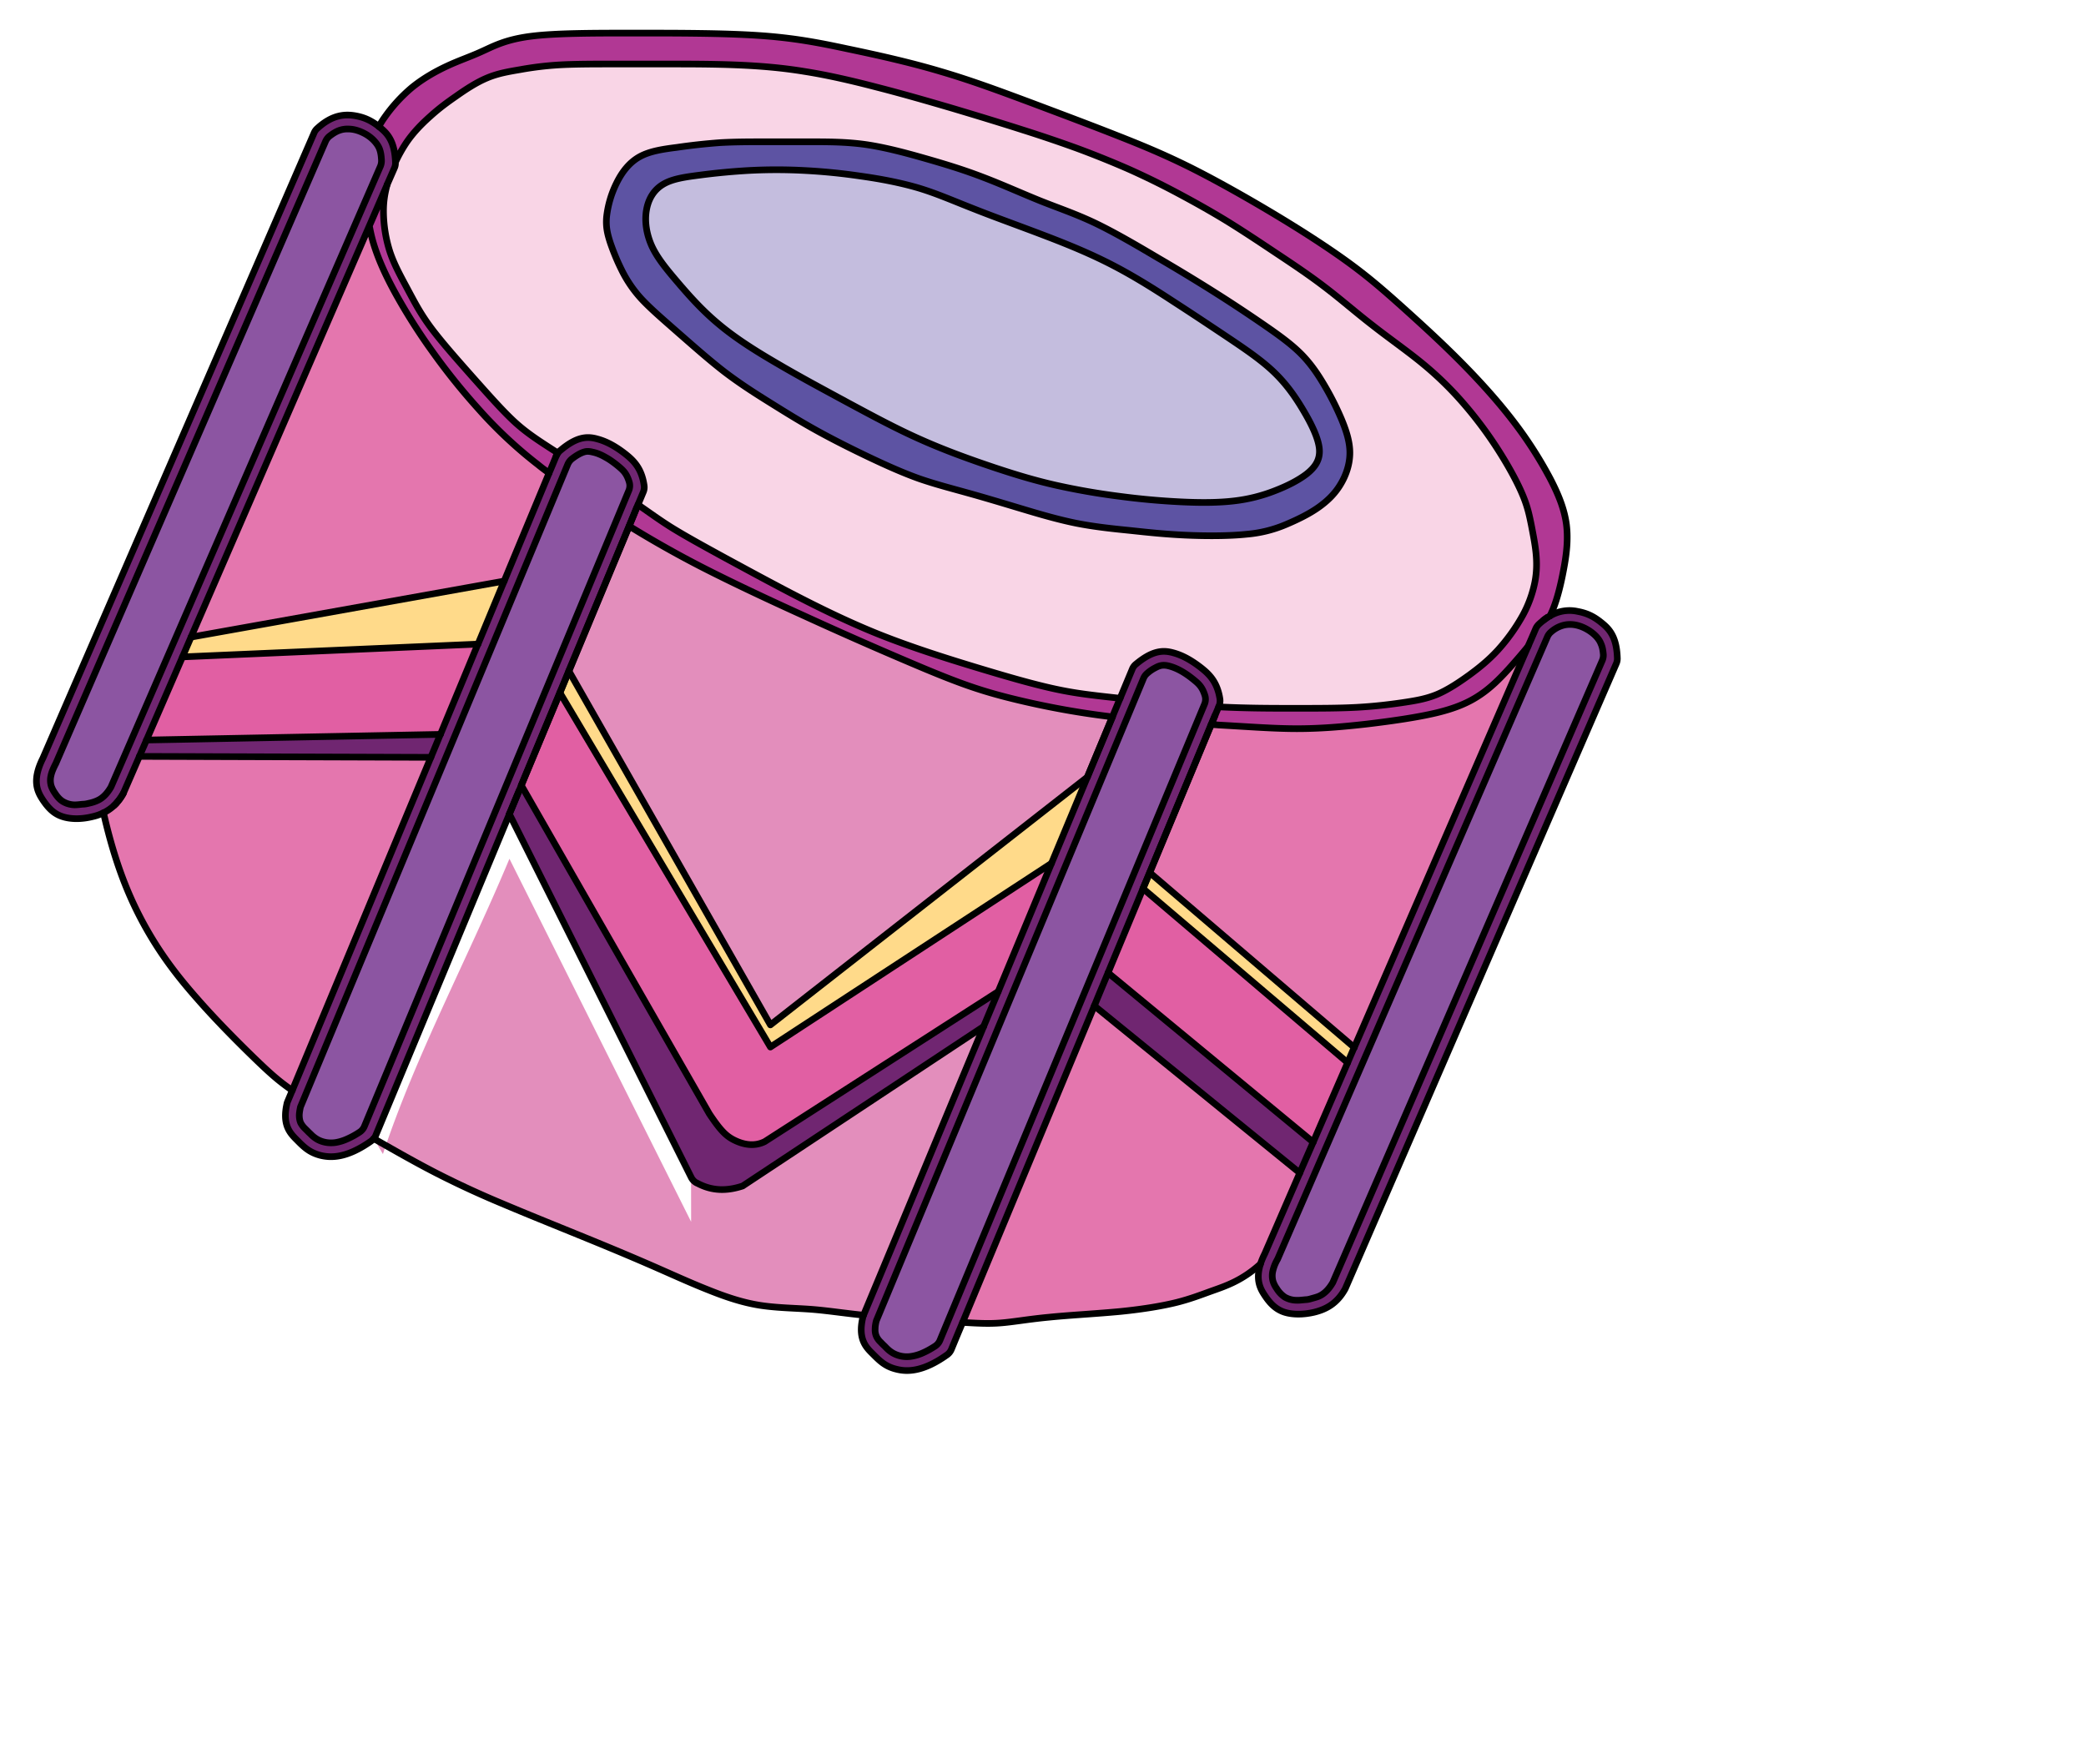 <svg width="123" height="104" viewBox="-1 -1 123 104" xmlns="http://www.w3.org/2000/svg"><path fill="#E476AE" d="M89.1 37.117c-3.416 7.877-6.83 15.762-10.245 23.639h-.007L66.794 50.448c1.208-2.905 2.416-5.817 3.624-8.729h.008c.146.007.278.014.419.028 1.857.104 3.275.217 4.637.217 1.368 0 2.674-.112 4.099-.273 1.417-.167 2.947-.384 4.092-.656 1.145-.273 1.906-.6 2.563-1.04.656-.434 1.201-.978 1.746-1.579.384-.426.768-.872 1.117-1.299z"/><path fill="#FFDA8A" d="M66.794 50.45l12.054 10.307c-.126.3-.259.6-.385.9L66.396 51.392l.398-.943z"/><path fill="#E15FA3" d="M78.463 61.657c-.677 1.564-1.354 3.121-2.032 4.686l-12.095-9.987c.684-1.655 1.377-3.31 2.06-4.965l12.067 10.266z"/><path fill="#C4BDDE" d="M76.794 25.476c.056.656-.273 1.096-.761 1.48-.496.377-1.152.706-1.857.978a9.525 9.525 0 0 1-2.403.6c-.928.112-2.018.112-3.163.056a43.169 43.169 0 0 1-3.604-.328 40.684 40.684 0 0 1-3.764-.656c-1.2-.273-2.297-.6-3.603-1.034-1.313-.44-2.841-.984-4.316-1.64-1.473-.65-2.89-1.418-4.308-2.18-1.418-.768-2.843-1.529-4.149-2.297-1.312-.761-2.514-1.523-3.491-2.347-.985-.817-1.753-1.69-2.403-2.45-.656-.769-1.2-1.425-1.529-2.13-.328-.713-.44-1.474-.328-2.13.112-.657.433-1.202.985-1.53.544-.328 1.305-.433 2.178-.545a39.556 39.556 0 0 1 2.898-.272 30.933 30.933 0 0 1 3.22 0c1.09.056 2.179.16 3.324.328 1.152.16 2.353.384 3.443.706 1.09.328 2.074.768 3.331 1.257 1.25.495 2.78 1.04 4.197 1.585 1.425.544 2.731 1.09 3.988 1.746 1.257.656 2.459 1.417 3.548 2.13 1.09.705 2.074 1.361 3.058 2.018.978.656 1.963 1.313 2.724 2.018.768.712 1.313 1.473 1.801 2.29.496.825.929 1.698.984 2.347z"/><path fill="#702671" d="M76.431 66.343c-.265.607-.53 1.208-.789 1.815l-12.116-9.853c.265-.65.538-1.299.81-1.948l12.095 9.986z"/><path fill="#8C55A2" d="M74.33 73.25c5.3-12.229 10.6-24.457 15.907-36.692a.787.787 0 0 1 .223-.3 1.8 1.8 0 0 1 .608-.356 1.56 1.56 0 0 1 .51-.084c.3 0 .593.084.865.217.266.132.51.307.706.523.104.12.195.252.25.399.091.195.12.405.14.621a.802.802 0 0 1-.07.384c-5.293 12.221-10.586 24.442-15.88 36.656-.19.329-.44.628-.775.79-.147.07-.314.11-.468.153-.09.028-.174.05-.265.063-.056.007-.119.007-.175.015-.16.014-.306.035-.46.027a1.387 1.387 0 0 1-.692-.188 1.642 1.642 0 0 1-.475-.503 1.534 1.534 0 0 1-.216-.426 1.227 1.227 0 0 1-.015-.594 2.36 2.36 0 0 1 .258-.663c0-.007.007-.015.007-.021.01-.008.01-.014.016-.022z"/><path fill="#702671" d="M78.855 60.756c3.415-7.877 6.83-15.762 10.244-23.639.154-.349.307-.698.454-1.047a.847.847 0 0 1 .196-.273c.09-.084.174-.153.258-.223l.23-.168c.056-.035.111-.063.16-.09a2.232 2.232 0 0 1 1.627-.266c.608.112 1.006.335 1.439.691.413.336.859.79.9 2.04a.732.732 0 0 1-.062.349c-5.328 12.283-10.65 24.567-15.978 36.851-.489.894-1.145 1.215-1.802 1.382-.655.16-1.312.16-1.801 0-.49-.167-.817-.488-1.146-.984-.272-.405-.544-.929-.251-1.858a4.46 4.46 0 0 1 .251-.6c.692-1.585 1.376-3.178 2.067-4.763.259-.607.524-1.207.79-1.815.677-1.565 1.354-3.122 2.032-4.686.125-.3.258-.6.384-.901h.008zm11.382-24.198C84.93 48.793 79.63 61.021 74.33 73.25c-.007.008-.007.015-.014.021 0 .007-.007.015-.007.021-.112.21-.217.433-.259.663a1.21 1.21 0 0 0 .015.594c.042.147.126.293.216.426.126.195.28.377.475.503.203.126.448.181.692.188.154.008.3-.014.46-.027.056-.008.12-.008.175-.015.09-.014.175-.034.265-.062.154-.043.322-.084.468-.154.336-.16.587-.46.776-.79a159681.08 159681.08 0 0 0 15.88-36.656.81.81 0 0 0 .07-.384c-.021-.216-.05-.426-.14-.621a1.336 1.336 0 0 0-.25-.398 2.377 2.377 0 0 0-.707-.524 1.985 1.985 0 0 0-.865-.216c-.175 0-.35.027-.51.083-.223.07-.426.203-.607.356a.791.791 0 0 0-.225.301z"/><path fill="#8C55A2" d="M53.435 78.76a2.607 2.607 0 0 1-.684.21 1.686 1.686 0 0 1-1.076-.175 1.703 1.703 0 0 1-.341-.252c-.064-.056-.12-.119-.175-.174a3.363 3.363 0 0 1-.223-.223 1.134 1.134 0 0 1-.252-.33.934.934 0 0 1-.084-.46c0-.16.028-.32.071-.481 5.245-12.62 10.495-25.238 15.748-37.864a.806.806 0 0 1 .244-.328 2.23 2.23 0 0 1 .482-.321c.126-.07.258-.12.398-.133.11-.014.223.007.334.028.273.063.531.174.769.307.273.154.523.335.768.538.12.098.245.202.343.328.132.16.222.356.285.559a.753.753 0 0 1-.027.551L54.428 78.02a.752.752 0 0 1-.307.363 5.266 5.266 0 0 1-.686.377z"/><path fill="#E38EBC" d="M64.462 41.252c.042.007.076.014.125.02-.488 1.18-.984 2.368-1.473 3.548L44.426 59.429l-11.878-20.86c1.18-2.849 2.367-5.698 3.554-8.547a63.642 63.642 0 0 0 4.12 2.332c1.697.873 3.772 1.858 6.174 2.947a243.426 243.426 0 0 0 7.095 3.115c1.962.817 3.163 1.257 4.853 1.69 1.697.44 3.876.873 6.118 1.146z"/><path fill="#E476AE" d="M57.946 77.007c-.656.048-1.25.02-2.185-.036 2.583-6.221 5.174-12.443 7.765-18.666l12.116 9.853c-.691 1.586-1.376 3.178-2.067 4.763-.112.217-.19.42-.251.6-1.062.971-2.04 1.299-2.808 1.572-.76.272-1.306.489-2.13.698-.817.203-1.906.391-3.275.53-1.362.133-2.996.217-4.253.343-1.257.12-2.13.287-2.912.343z"/><path fill="#E38EBC" d="M56.997 59.527c-2.36 5.671-4.714 11.348-7.082 17.019-1.194-.126-2.039-.258-2.94-.335-1.02-.084-2.109-.084-3.15-.245-1.033-.16-2.017-.488-3.107-.928-1.096-.433-2.29-.985-3.547-1.53-1.257-.544-2.57-1.09-4.044-1.69-1.473-.6-3.107-1.257-4.525-1.857a55.228 55.228 0 0 1-3.84-1.774c-1.174-.6-2.361-1.277-3.723-2.053A10844309869084740 10844309869084740 0 0 1 29.035 47l10.713 21.404a.772.772 0 0 0 .335.35v-.008c.908.503 1.809.481 2.71.182l14.204-9.4z"/><path fill="#702671" d="M50.6 77.356a.942.942 0 0 0 .084.46c.055.127.153.23.251.33.07.075.147.153.223.222.056.056.112.119.175.175.104.098.217.182.342.25.32.182.713.231 1.075.175a2.59 2.59 0 0 0 .684-.209 4.96 4.96 0 0 0 .684-.377.745.745 0 0 0 .307-.364L70.012 40.54a.753.753 0 0 0 .027-.552 1.643 1.643 0 0 0-.285-.558 2.199 2.199 0 0 0-.342-.329 5.244 5.244 0 0 0-.77-.537 2.947 2.947 0 0 0-.767-.308c-.112-.02-.224-.041-.335-.028-.14.014-.273.063-.398.133a2.23 2.23 0 0 0-.482.321.812.812 0 0 0-.244.329c-5.252 12.626-10.503 25.245-15.748 37.863-.04.162-.068.322-.068.483zm4.218 1.543c-1.41.999-2.34.992-2.968.83-.656-.16-.977-.488-1.39-.9-.412-.405-.9-.901-.572-2.207a.335.335 0 0 0 .028-.076c2.367-5.67 4.72-11.348 7.081-17.019.287-.684.573-1.375.86-2.06l3.142-7.563 2.115-5.084 1.48-3.547c.147-.37.301-.733.454-1.103l.713-1.711a.723.723 0 0 1 .23-.308c.992-.824 1.614-.817 2.179-.663.6.16 1.146.489 1.67.9.475.378.935.832 1.09 1.81a.788.788 0 0 1-.057.44.1.1 0 0 0-.014.041c-.07.168-.146.343-.217.51-.077.175-.147.35-.223.53l-4.023 9.673c-.683 1.655-1.376 3.31-2.06 4.965-.272.65-.544 1.299-.81 1.948-2.59 6.223-5.182 12.445-7.765 18.666-.223.524-.44 1.048-.656 1.572a.759.759 0 0 1-.287.356z"/><path fill="#FFDA8A" d="M44.426 60.735L32.017 39.848c.175-.426.35-.852.53-1.278l11.88 20.859 18.687-14.61c-.705 1.698-1.41 3.388-2.115 5.085l-16.573 10.83z"/><path fill="#E15FA3" d="M42.297 66.224c-.49-.245-.817-.573-1.474-1.557L29.74 45.309v-.007c.762-1.823 1.516-3.639 2.277-5.454l12.41 20.887 16.571-10.831-3.142 7.563-13.758 8.84c-.65.329-1.306.161-1.801-.083z"/><path fill="#B13894" d="M41.808 31.922c1.2.649 2.402 1.305 3.876 2.074 1.473.76 3.219 1.634 5.132 2.402 1.906.761 3.98 1.417 5.782 1.962 1.802.545 3.332.985 4.588 1.257 1.256.273 2.235.377 3.765.545.035 0 .062.007.097.007-.153.37-.307.733-.454 1.103h-.007l-.125-.02a48.634 48.634 0 0 1-6.118-1.145c-1.69-.433-2.891-.873-4.853-1.69a243.426 243.426 0 0 1-7.095-3.115c-2.402-1.09-4.477-2.074-6.173-2.947a63.642 63.642 0 0 1-4.12-2.332c.146-.363.3-.734.446-1.104.028-.056.05-.104.07-.16.74.51 1.23.873 1.914 1.306.872.544 2.074 1.2 3.275 1.857z"/><path fill="#5D53A3" d="M49.72 9.38a35.196 35.196 0 0 0-3.324-.329 30.933 30.933 0 0 0-3.22 0 39.52 39.52 0 0 0-2.898.272c-.873.112-1.634.217-2.178.545-.552.328-.873.873-.985 1.53-.112.656 0 1.417.328 2.13.328.705.873 1.361 1.53 2.13.649.76 1.417 1.633 2.402 2.45.977.824 2.179 1.586 3.491 2.347 1.306.768 2.73 1.53 4.149 2.297 1.417.762 2.835 1.53 4.308 2.18 1.474.656 3.003 1.2 4.316 1.64 1.306.433 2.402.761 3.603 1.034 1.202.272 2.507.496 3.764.656 1.258.168 2.46.273 3.604.328 1.146.056 2.235.056 3.163-.055a9.517 9.517 0 0 0 2.403-.601c.705-.272 1.36-.6 1.857-.978.488-.384.817-.824.761-1.48-.055-.65-.488-1.523-.984-2.347-.49-.817-1.034-1.578-1.802-2.29-.761-.705-1.746-1.362-2.723-2.018-.985-.657-1.97-1.313-3.06-2.018-1.089-.713-2.29-1.474-3.547-2.13-1.257-.657-2.563-1.202-3.987-1.746-1.418-.545-2.947-1.09-4.197-1.585-1.257-.49-2.242-.93-3.332-1.257-1.089-.322-2.29-.545-3.442-.706zm-5.622-2.02h2.73c.985 0 2.075 0 3.22.16 1.146.168 2.347.49 3.5.818 1.145.328 2.233.656 3.38 1.096 1.145.433 2.345.978 3.442 1.418 1.09.433 2.074.76 3.22 1.306 1.145.551 2.45 1.312 3.651 2.025a112.23 112.23 0 0 1 3.332 2.018 88.253 88.253 0 0 1 2.891 1.906c.873.601 1.641 1.146 2.242 1.746.6.6 1.033 1.257 1.417 1.914.384.656.713 1.313.985 1.962.272.656.488 1.313.488 1.97 0 .656-.216 1.305-.544 1.85-.329.552-.769.985-1.313 1.369-.544.384-1.202.705-1.857.984a7.529 7.529 0 0 1-2.347.594c-1.033.112-2.45.112-3.651.056a49.75 49.75 0 0 1-3.22-.273c-1.04-.104-2.13-.216-3.219-.433-1.096-.223-2.186-.544-3.275-.872-1.096-.329-2.185-.657-3.17-.93-.978-.272-1.85-.495-2.78-.816-.928-.329-1.912-.768-2.946-1.257a59.094 59.094 0 0 1-3.115-1.586 58.806 58.806 0 0 1-2.73-1.634c-.873-.544-1.746-1.096-2.675-1.801-.929-.713-1.907-1.586-2.78-2.347-.872-.768-1.64-1.424-2.185-2.018a7.182 7.182 0 0 1-1.145-1.697 12.933 12.933 0 0 1-.657-1.578c-.16-.496-.272-.929-.216-1.53.055-.6.272-1.368.6-2.018.328-.656.761-1.2 1.362-1.53.6-.327 1.369-.439 2.186-.544.817-.112 1.69-.223 2.563-.28.87-.048 1.743-.048 2.616-.048z"/><path fill="#8C55A2" d="M33.19 25.748c.126-.063.266-.119.405-.132.105-.007.224.007.329.034.279.056.53.168.775.308.272.146.523.335.76.53.127.105.245.21.35.336.133.167.223.363.286.572a.754.754 0 0 1-.028.552c-5.188 12.48-10.384 24.966-15.573 37.445a.76.76 0 0 1-.307.37 4.72 4.72 0 0 1-.698.384 2.713 2.713 0 0 1-.691.217c-.364.056-.748 0-1.069-.174a1.837 1.837 0 0 1-.35-.259 3.111 3.111 0 0 0-.174-.167c-.07-.076-.146-.147-.223-.224a1.327 1.327 0 0 1-.252-.334c-.062-.14-.083-.3-.083-.461.007-.16.035-.314.07-.475 5.251-12.633 10.51-25.259 15.76-37.892a.853.853 0 0 1 .26-.335c.139-.106.293-.21.453-.295z"/><path fill="#F9D5E6" d="M41.48 7.41c-.873.056-1.746.167-2.563.28-.817.104-1.586.216-2.186.544-.6.328-1.034.873-1.362 1.53-.328.649-.545 1.417-.6 2.017-.056.601.055 1.034.216 1.53.168.489.384 1.033.656 1.578a7.2 7.2 0 0 0 1.146 1.697c.544.594 1.313 1.25 2.185 2.018.873.761 1.851 1.634 2.78 2.347.929.705 1.802 1.257 2.674 1.801.873.545 1.746 1.09 2.731 1.634.985.545 2.074 1.09 3.115 1.586 1.033.489 2.018.928 2.947 1.257.928.32 1.801.544 2.779.817.985.272 2.074.6 3.17.929 1.09.328 2.18.649 3.275.872 1.09.217 2.179.329 3.22.433 1.033.112 2.017.217 3.219.273 1.2.056 2.618.056 3.651-.056a7.524 7.524 0 0 0 2.347-.594c.655-.279 1.312-.6 1.857-.984.544-.384.984-.817 1.313-1.37.328-.544.544-1.193.544-1.85 0-.656-.216-1.313-.488-1.969a16.73 16.73 0 0 0-.985-1.962c-.384-.657-.817-1.313-1.417-1.914-.6-.6-1.37-1.145-2.242-1.746-.873-.6-1.85-1.25-2.891-1.906a111.334 111.334 0 0 0-3.332-2.018c-1.201-.713-2.507-1.474-3.652-2.025-1.145-.545-2.13-.873-3.219-1.306-1.096-.44-2.297-.985-3.443-1.418-1.146-.44-2.234-.768-3.38-1.096-1.152-.329-2.353-.65-3.499-.817-1.145-.161-2.235-.161-3.22-.161h-2.73c-.873 0-1.744 0-2.616.049zm-9.45 18.157a.777.777 0 0 0-.23.307c.027-.056.055-.112.09-.168-.007 0-.007-.007-.014-.007-1.2-.768-1.857-1.2-2.57-1.857-.705-.657-1.473-1.53-2.346-2.507-.873-.985-1.85-2.081-2.507-2.954-.656-.873-.985-1.523-1.369-2.235-.377-.712-.817-1.473-1.09-2.29a7.913 7.913 0 0 1-.383-2.403c0-.58.077-1.047.216-1.564 0-.007.007-.014.007-.021.14-.321.28-.635.42-.957a.713.713 0 0 0 .062-.342v-.007c.175-.377.377-.747.608-1.096.433-.657.984-1.201 1.473-1.634.489-.44.929-.769 1.474-1.146.544-.384 1.2-.824 1.857-1.096.65-.272 1.306-.377 1.963-.489a19.117 19.117 0 0 1 2.241-.272c.922-.056 2.123-.056 3.22-.056h3.275c1.194 0 2.619 0 3.98.056 1.369.056 2.675.16 4.037.384 1.368.216 2.786.545 4.26.929 1.473.377 3.002.817 4.476 1.25 1.473.44 2.891.873 4.091 1.257a80.87 80.87 0 0 1 3.22 1.09c1.04.383 2.13.823 3.114 1.256.978.44 1.858.873 2.78 1.362.929.496 1.912 1.04 2.897 1.64a97.96 97.96 0 0 1 2.947 1.914c.978.65 1.963 1.306 2.892 2.019.929.705 1.802 1.473 2.786 2.234.977.768 2.074 1.53 2.996 2.29a19.68 19.68 0 0 1 2.402 2.347 23.53 23.53 0 0 1 1.97 2.626c.599.929 1.144 1.906 1.472 2.675.329.76.433 1.305.545 1.85.104.545.217 1.097.273 1.641.055.545.055 1.09-.056 1.69a6.885 6.885 0 0 1-.706 1.97 11.01 11.01 0 0 1-1.48 2.074c-.545.593-1.09 1.033-1.69 1.473-.6.433-1.258.873-1.906 1.145-.657.273-1.313.378-2.075.49-.768.111-1.641.216-2.674.272-1.04.055-2.242.055-3.66.055-1.305 0-2.793 0-4.462-.083 0-.014.007-.028.014-.042a.788.788 0 0 0 .056-.44c-.154-.978-.615-1.432-1.09-1.809-.523-.412-1.068-.74-1.67-.9-.565-.154-1.186-.161-2.178.663a.723.723 0 0 0-.23.307l-.713 1.71c-.035 0-.063-.006-.097-.006-1.53-.168-2.508-.272-3.765-.545-1.257-.272-2.787-.712-4.588-1.257-1.801-.545-3.876-1.201-5.782-1.962-1.913-.768-3.66-1.641-5.133-2.402-1.473-.769-2.674-1.425-3.875-2.074-1.202-.657-2.403-1.313-3.276-1.858-.684-.433-1.173-.796-1.913-1.306.098-.237.203-.482.3-.72a.731.731 0 0 0 .056-.44c-.147-.984-.607-1.438-1.09-1.822-.516-.405-1.06-.733-1.661-.894-.57-.16-1.192-.167-2.191.685z"/><path fill="#702671" d="M56.997 59.527l-14.205 9.4c-.9.3-1.801.321-2.71-.181v.007a.772.772 0 0 1-.334-.35L29.035 47c.196-.468.384-.928.58-1.389.042-.098.084-.202.125-.3l11.083 19.357c.657.985.985 1.314 1.474 1.558.495.244 1.152.412 1.801.083l13.758-8.84c-.287.684-.573 1.374-.86 2.06z"/><path fill="#E15FA3" d="M27.178 36.978c-.734 1.774-1.474 3.548-2.207 5.322h-.007l-17.326.334c.705-1.634 1.418-3.268 2.123-4.902l17.417-.754z"/><path fill="#B13894" d="M55.18 5.392a133.819 133.819 0 0 0-4.475-1.25c-1.474-.384-2.892-.712-4.26-.928-1.362-.224-2.668-.329-4.037-.385-1.361-.055-2.786-.055-3.98-.055h-3.275c-1.097 0-2.298 0-3.22.055-.929.056-1.585.161-2.241.273-.657.112-1.313.216-1.963.489-.656.272-1.313.712-1.857 1.096-.545.377-.985.705-1.474 1.145-.489.433-1.04.978-1.473 1.634-.23.35-.433.72-.608 1.097-.042-1.25-.489-1.704-.9-2.04-.029-.02-.05-.041-.078-.062a5.74 5.74 0 0 1 .329-.524 9.2 9.2 0 0 1 1.585-1.746c.656-.544 1.418-.977 2.13-1.306.705-.328 1.362-.544 2.032-.852.67-.3 1.362-.691 2.828-.887 1.46-.195 3.708-.195 6.188-.195 2.479 0 5.202 0 7.283.14 2.081.14 3.527.419 5.23.782 1.705.356 3.675.789 5.525 1.34 1.857.545 3.603 1.202 5.349 1.851 1.746.657 3.499 1.313 5.02 1.914 1.53.6 2.842 1.145 4.372 1.906 1.53.768 3.275 1.753 4.91 2.73 1.64.985 3.163 1.97 4.364 2.843 1.202.873 2.074 1.634 3.115 2.563 1.033.928 2.234 2.018 3.38 3.163 1.152 1.152 2.242 2.347 3.17 3.548a23.874 23.874 0 0 1 2.235 3.443c.544 1.033.873 1.906.984 2.779.105.873 0 1.746-.167 2.619-.16.88-.377 1.752-.65 2.402-.048.119-.104.23-.154.342-.049.028-.104.056-.16.09a2.313 2.313 0 0 0-.23.169c-.084.07-.168.14-.258.223a.847.847 0 0 0-.196.272c-.147.35-.3.699-.454 1.048-.349.426-.733.873-1.117 1.299-.545.6-1.09 1.145-1.746 1.578-.656.44-1.418.768-2.563 1.04-1.145.273-2.675.49-4.092.657-1.425.16-2.73.272-4.1.272-1.36 0-2.778-.111-4.636-.216-.14-.015-.273-.021-.42-.028.07-.175.147-.356.217-.53.07-.168.147-.343.217-.51 1.67.083 3.157.083 4.463.083 1.417 0 2.618 0 3.659-.056a29.132 29.132 0 0 0 2.675-.272c.76-.112 1.416-.217 2.074-.489.65-.272 1.306-.712 1.905-1.145.601-.44 1.146-.88 1.69-1.474a11.01 11.01 0 0 0 1.48-2.074 6.885 6.885 0 0 0 .707-1.969c.11-.6.11-1.145.056-1.69-.056-.545-.168-1.096-.273-1.641-.112-.545-.217-1.09-.545-1.85-.328-.769-.873-1.747-1.473-2.675a23.616 23.616 0 0 0-1.97-2.626 19.731 19.731 0 0 0-2.4-2.346c-.923-.762-2.02-1.523-2.997-2.291-.984-.761-1.857-1.53-2.786-2.235-.929-.712-1.913-1.368-2.892-2.018A93.93 93.93 0 0 0 71.285 12a58.085 58.085 0 0 0-2.897-1.641 46.64 46.64 0 0 0-2.78-1.362 56.776 56.776 0 0 0-3.114-1.257 81.253 81.253 0 0 0-3.22-1.09 227.59 227.59 0 0 0-4.093-1.257zM31.8 25.875c-.14.342-.279.684-.425 1.02a11.91 11.91 0 0 1-.643-.49 25.954 25.954 0 0 1-3.547-3.324 37.74 37.74 0 0 1-2.675-3.33 34.124 34.124 0 0 1-2.186-3.444c-.6-1.089-1.04-2.074-1.313-2.995a8.925 8.925 0 0 1-.23-1c.349-.802.698-1.612 1.047-2.422a5.66 5.66 0 0 0-.216 1.564c0 .705.112 1.578.384 2.402.272.817.712 1.578 1.09 2.29.383.713.712 1.363 1.368 2.235.656.873 1.634 1.97 2.507 2.954.873.978 1.641 1.851 2.346 2.507.713.657 1.37 1.09 2.57 1.858.007 0 .007.007.014.007a1.61 1.61 0 0 0-.09.168z"/><path fill="#E476AE" d="M10.264 36.565c3.505-8.086 7.011-16.173 10.517-24.253.056.328.132.664.23.999.273.922.713 1.906 1.313 2.996a34.124 34.124 0 0 0 2.186 3.442 37.74 37.74 0 0 0 2.675 3.332 25.954 25.954 0 0 0 3.547 3.324c.203.167.42.328.643.488-.88 2.123-1.767 4.246-2.647 6.37l-18.464 3.302z"/><path fill="#702671" d="M16.514 66.224c-.412-.412-.9-.901-.58-2.214.098-.237.203-.482.3-.72 2.724-6.543 5.448-13.093 8.171-19.636.189-.454.377-.901.559-1.354h.007c.733-1.774 1.473-3.548 2.207-5.322h.007c.516-1.236 1.026-2.479 1.543-3.715.88-2.123 1.767-4.246 2.647-6.369.146-.335.286-.677.426-1.02a.777.777 0 0 1 .23-.307c.999-.852 1.62-.845 2.193-.684.6.16 1.145.489 1.662.894.482.384.943.838 1.09 1.823a.731.731 0 0 1-.057.44c-.097.237-.202.481-.3.719a1.598 1.598 0 0 1-.07.16c-1.334 3.213-2.667 6.425-4.008 9.637v.007c-.175.426-.35.852-.53 1.278-.755 1.823-1.516 3.638-2.27 5.461v.007l-.126.301c-.196.46-.384.921-.58 1.382V47l-7.877 18.94a.611.611 0 0 1-.119.195 1.227 1.227 0 0 1-.167.153c-1.418.999-2.34.992-2.968.838-.657-.168-.985-.49-1.39-.901zm17.081-40.608c-.14.013-.279.07-.405.132-.16.084-.314.189-.454.294a.853.853 0 0 0-.258.335c-5.252 12.633-10.51 25.259-15.762 37.891-.034.16-.062.315-.07.475 0 .161.022.322.084.461.063.126.154.238.252.335.077.077.153.147.223.223.063.056.119.112.175.168.105.098.223.188.35.258.32.175.704.23 1.068.175.237-.035.467-.119.69-.217.238-.104.476-.238.7-.384a.763.763 0 0 0 .306-.37c5.19-12.48 10.385-24.966 15.573-37.445a.754.754 0 0 0 .028-.552 1.698 1.698 0 0 0-.286-.573 2.642 2.642 0 0 0-.35-.335 4.79 4.79 0 0 0-.76-.53 2.57 2.57 0 0 0-.775-.308 1.094 1.094 0 0 0-.329-.033z"/><path fill="#FFDA8A" d="M10.264 36.565l18.464-3.303c-.517 1.236-1.027 2.48-1.543 3.715h-.007l-17.417.755.503-1.167z"/><path fill="#702671" d="M24.405 43.654L7.22 43.598l.42-.964 17.325-.334c-.182.453-.37.9-.559 1.354z"/><path fill="#E476AE" d="M5.103 46.922a2.43 2.43 0 0 0 .629-.432c.049-.043.097-.091.146-.147v-.008c.07-.076.14-.16.203-.25.007-.007.007-.015.014-.021.063-.091.125-.189.181-.294.315-.726.629-1.445.943-2.172l17.186.056-8.17 19.638c-.755-.517-1.25-.957-2.053-1.725-.971-.936-2.396-2.354-3.59-3.723-1.201-1.361-2.186-2.674-3.087-4.308-.9-1.641-1.718-3.604-2.402-6.614z"/><path fill="#8C55A2" d="M19.021 6.684c.16-.056.335-.084.51-.077.3 0 .593.084.866.217.265.126.51.3.705.524.105.118.196.251.258.39.091.217.12.455.133.7a.863.863 0 0 1-.063.37c-5.3 12.2-10.594 24.4-15.887 36.6-.188.321-.44.628-.775.781a2.07 2.07 0 0 1-.468.16c-.09.022-.175.043-.265.057a1.47 1.47 0 0 1-.175.014c-.154.014-.307.035-.46.035a1.408 1.408 0 0 1-.692-.195c-.196-.119-.35-.307-.475-.503a1.644 1.644 0 0 1-.217-.426 1.19 1.19 0 0 1-.013-.587c.048-.237.153-.454.258-.67 0-.008.007-.008.007-.015.007-.007.007-.014.014-.02 5.3-12.236 10.6-24.463 15.908-36.691a.812.812 0 0 1 .223-.308c.189-.147.385-.28.608-.356z"/><path fill="#702671" d="M19.53 6.607a1.391 1.391 0 0 0-.509.077c-.223.076-.419.21-.608.356a.812.812 0 0 0-.223.307A56337.341 56337.341 0 0 0 2.282 44.038c-.007.007-.007.014-.014.02 0 .008-.007.008-.007.015-.105.217-.21.433-.258.67a1.19 1.19 0 0 0 .013.587c.05.154.126.294.217.426.126.195.28.384.475.503.202.126.447.189.691.196.154 0 .307-.021.461-.036.056 0 .119-.007.175-.014.09-.015.174-.035.265-.056.16-.042.321-.084.468-.16.335-.154.587-.46.775-.782 5.293-12.2 10.587-24.4 15.887-36.6a.863.863 0 0 0 .063-.37c-.014-.245-.042-.482-.133-.699a1.583 1.583 0 0 0-.258-.391 2.164 2.164 0 0 0-.705-.524 1.985 1.985 0 0 0-.866-.216zm-1.829-.028c.929-.86 1.704-.852 2.284-.747.565.104.95.314 1.354.628.028.021.05.042.077.063.412.335.86.79.901 2.04v.006a.713.713 0 0 1-.063.342l-.419.957c0 .007-.007.014-.007.021-.349.81-.698 1.62-1.047 2.423-3.506 8.08-7.012 16.167-10.517 24.253l-.503 1.167C9.056 39.366 8.343 41 7.638 42.634l-.419.964c-.314.726-.628 1.445-.943 2.172a2.986 2.986 0 0 1-.181.293c-.007.007-.007.015-.014.02a2.243 2.243 0 0 1-.203.251v.008l-.146.147a2.413 2.413 0 0 1-.629.433 2.705 2.705 0 0 1-.628.223c-.657.167-1.306.167-1.802 0-.489-.16-.817-.489-1.145-.977-.329-.496-.657-1.146 0-2.46C6.856 31.426 12.184 19.142 17.513 6.852a.745.745 0 0 1 .188-.272z"/><g fill="none" stroke="#000" stroke-width=".392" stroke-linecap="round" stroke-linejoin="round"><path d="M21.04 66.134c1.36.775 2.548 1.452 3.721 2.052a55.228 55.228 0 0 0 3.841 1.774c1.418.6 3.052 1.258 4.525 1.858 1.474.6 2.787 1.145 4.044 1.69 1.257.544 2.45 1.096 3.547 1.529 1.09.44 2.074.768 3.108.929 1.04.16 2.13.16 3.15.244.9.077 1.745.21 2.94.335M5.103 46.922c.684 3.01 1.502 4.973 2.402 6.614.901 1.634 1.886 2.947 3.087 4.308 1.194 1.37 2.619 2.787 3.59 3.723.803.768 1.298 1.207 2.053 1.725M55.76 76.971c.936.056 1.53.084 2.186.036.782-.056 1.655-.224 2.912-.342 1.257-.127 2.891-.21 4.253-.343 1.369-.14 2.46-.328 3.275-.53.824-.21 1.37-.426 2.13-.699.769-.273 1.746-.6 2.808-1.57M63.114 44.82l1.48-3.548m5.825.448l-4.023 9.671M29.615 45.61c-.196.46-.384.92-.58 1.389m7.067-16.976a4430.12 4430.12 0 0 0-3.554 8.547c-.182.426-.356.852-.531 1.278-.761 1.816-1.515 3.632-2.277 5.454M5.878 46.343a1.528 1.528 0 0 1-.146.147m.348-.406a2.215 2.215 0 0 1-.202.251m.398-.565a2.986 2.986 0 0 1-.181.293"/><path d="M70.419 41.72l-3.624 8.73-.398.942c-.684 1.655-1.376 3.31-2.06 4.965-.273.65-.544 1.299-.81 1.948-2.59 6.223-5.182 12.445-7.765 18.666-.224.524-.44 1.048-.657 1.572a.753.753 0 0 1-.286.356c-1.41.999-2.34.992-2.968.83-.656-.16-.977-.488-1.389-.9-.412-.405-.9-.901-.572-2.207a.335.335 0 0 0 .028-.076c2.367-5.67 4.72-11.348 7.08-17.019.287-.684.573-1.375.86-2.06L61 49.904l2.115-5.084c.49-1.179.985-2.367 1.474-3.547m6.053-.083c-.07.174-.147.355-.216.53m-5.378-1.551l.713-1.711a.723.723 0 0 1 .23-.307c.992-.824 1.614-.817 2.179-.664.6.16 1.146.49 1.67.901.475.377.935.831 1.09 1.809a.788.788 0 0 1-.057.44.1.1 0 0 0-.014.042m-41.119 4.63c-.041.098-.083.202-.125.3-.196.46-.384.922-.58 1.383m3.505-8.429c-.174.426-.348.852-.53 1.278-.754 1.823-1.515 3.638-2.27 5.461m6.81-16.383c-1.335 3.212-2.668 6.424-4.01 9.637m-.74-12.681a.777.777 0 0 1 .231-.308c.999-.852 1.62-.845 2.193-.684.6.16 1.145.489 1.662.894.482.384.943.838 1.09 1.823a.731.731 0 0 1-.057.44c-.097.237-.202.481-.3.719m-9.434 8.219c.516-1.236 1.026-2.479 1.543-3.715.88-2.123 1.767-4.246 2.647-6.369M24.97 42.3c.734-1.774 1.474-3.548 2.208-5.322m1.857 10.021l-7.877 18.939a.611.611 0 0 1-.119.195 1.227 1.227 0 0 1-.167.154c-1.418.998-2.34.991-2.968.838-.657-.168-.985-.49-1.39-.901-.412-.412-.9-.901-.58-2.214.098-.237.203-.482.3-.72 2.724-6.543 5.448-13.093 8.171-19.636.189-.454.377-.901.559-1.354m53.891 18.456c3.415-7.877 6.83-15.762 10.244-23.639"/><path d="M90.398 35.316a2.232 2.232 0 0 1 1.627-.265c.608.111 1.006.335 1.439.691.412.335.859.79.9 2.04a.732.732 0 0 1-.062.348c-5.329 12.284-10.65 24.568-15.978 36.852-.489.894-1.145 1.215-1.802 1.382-.656.16-1.313.16-1.802 0-.488-.167-.817-.488-1.145-.984-.272-.405-.545-.93-.251-1.858a4.46 4.46 0 0 1 .251-.6c.691-1.586 1.376-3.178 2.067-4.763.259-.607.524-1.207.79-1.816.677-1.564 1.354-3.121 2.031-4.686.126-.3.259-.6.385-.9m11.159-25.183l.23-.168M20.78 12.312c-3.505 8.08-7.01 16.167-10.516 24.253l-.503 1.167C9.056 39.366 8.343 41 7.638 42.634l-.419.964c-.314.726-.628 1.445-.943 2.172a2.986 2.986 0 0 1-.181.293c-.007.007-.007.015-.014.02a2.243 2.243 0 0 1-.203.251v.008l-.146.147a2.413 2.413 0 0 1-.629.433 2.705 2.705 0 0 1-.628.223c-.657.167-1.306.167-1.802 0-.489-.16-.817-.489-1.145-.977-.329-.496-.657-1.146 0-2.46C6.856 31.426 12.184 19.142 17.513 6.852a.736.736 0 0 1 .188-.273c.929-.859 1.704-.852 2.284-.747.565.105.95.314 1.354.628m43.255 34.812c.147-.37.301-.732.454-1.103-.035 0-.062-.007-.097-.007-1.53-.168-2.508-.272-3.765-.545-1.257-.272-2.786-.712-4.588-1.257-1.801-.545-3.876-1.201-5.782-1.962-1.913-.768-3.659-1.641-5.132-2.402-1.474-.769-2.675-1.425-3.876-2.074-1.201-.657-2.403-1.313-3.275-1.858-.685-.433-1.174-.796-1.914-1.306a1.598 1.598 0 0 1-.07.16c-.146.37-.3.74-.447 1.104a63.642 63.642 0 0 0 4.12 2.332c1.697.873 3.772 1.858 6.174 2.947a243.426 243.426 0 0 0 7.095 3.115c1.962.817 3.163 1.257 4.853 1.69a48.53 48.53 0 0 0 6.118 1.145c.042.007.076.014.125.02h.007v.001zM21.828 9.889c-.349.81-.698 1.62-1.047 2.423.056.328.132.664.23.999.273.922.713 1.906 1.313 2.996a34.124 34.124 0 0 0 2.186 3.442 37.74 37.74 0 0 0 2.675 3.332 25.954 25.954 0 0 0 3.547 3.324c.203.167.42.328.643.488.146-.335.286-.677.426-1.02.027-.055.055-.11.09-.167-.007 0-.007-.007-.014-.007-1.2-.768-1.857-1.2-2.57-1.857-.705-.657-1.473-1.53-2.346-2.507-.873-.985-1.85-2.081-2.507-2.954-.656-.873-.985-1.523-1.369-2.235-.377-.712-.817-1.473-1.09-2.29a7.913 7.913 0 0 1-.383-2.403c0-.579.077-1.047.216-1.564"/><path d="M22.317 8.563a8.46 8.46 0 0 1 .608-1.097c.433-.656.984-1.2 1.473-1.634.489-.44.929-.768 1.474-1.145.544-.384 1.2-.824 1.857-1.096.65-.273 1.306-.377 1.963-.49a19.117 19.117 0 0 1 2.241-.272c.922-.055 2.123-.055 3.22-.055h3.275c1.194 0 2.619 0 3.98.055 1.369.056 2.675.161 4.037.385 1.368.216 2.786.544 4.26.928 1.473.377 3.002.817 4.476 1.25 1.473.44 2.891.873 4.091 1.257a80.87 80.87 0 0 1 3.22 1.09c1.04.384 2.13.824 3.114 1.257.978.44 1.858.873 2.78 1.362.929.495 1.912 1.04 2.897 1.64.978.601 1.963 1.258 2.947 1.914.978.65 1.963 1.306 2.892 2.018.929.706 1.802 1.474 2.786 2.235.977.768 2.074 1.53 2.996 2.29a19.68 19.68 0 0 1 2.402 2.347 23.53 23.53 0 0 1 1.97 2.626c.599.928 1.144 1.906 1.472 2.674.329.761.433 1.306.545 1.85.104.546.217 1.097.273 1.642.055.545.055 1.09-.056 1.69a6.885 6.885 0 0 1-.706 1.97 11.01 11.01 0 0 1-1.48 2.073c-.545.594-1.09 1.034-1.69 1.474-.6.433-1.258.873-1.906 1.145-.657.272-1.313.377-2.075.489-.768.112-1.641.216-2.674.272-1.04.056-2.242.056-3.66.056-1.305 0-2.793 0-4.462-.084-.07.168-.146.343-.217.51-.077.175-.147.35-.223.53h.007c.147.008.279.015.42.029 1.857.104 3.274.216 4.636.216 1.369 0 2.675-.111 4.1-.272 1.417-.168 2.947-.384 4.092-.656 1.144-.273 1.905-.601 2.563-1.041.656-.433 1.2-.978 1.745-1.578.384-.426.769-.873 1.118-1.3.154-.348.307-.697.454-1.047a.847.847 0 0 1 .195-.272c.091-.084.175-.154.259-.223a2.13 2.13 0 0 1 .23-.168c.055-.035.111-.063.16-.09.049-.113.105-.224.154-.343.273-.65.488-1.522.65-2.402.167-.873.272-1.746.167-2.62-.111-.872-.44-1.745-.984-2.778a23.874 23.874 0 0 0-2.235-3.443c-.929-1.201-2.019-2.396-3.17-3.548-1.146-1.145-2.347-2.235-3.38-3.163-1.04-.93-1.914-1.69-3.115-2.563-1.202-.873-2.724-1.858-4.365-2.842-1.634-.978-3.38-1.963-4.909-2.73-1.53-.762-2.842-1.307-4.372-1.907-1.523-.601-3.275-1.257-5.02-1.914-1.746-.65-3.492-1.306-5.35-1.85-1.85-.552-3.82-.985-5.524-1.341-1.703-.363-3.15-.643-5.23-.782-2.081-.14-4.805-.14-7.284-.14s-4.728 0-6.187.195c-1.467.196-2.158.587-2.828.887-.67.308-1.327.524-2.033.852-.712.329-1.473.762-2.13 1.306a9.2 9.2 0 0 0-1.585 1.746 5.74 5.74 0 0 0-.328.524c.028.02.049.042.077.063.413.335.86.789.902 2.039v.007a.713.713 0 0 1-.063.342l-.419.957c0 .007-.007.014-.007.02m-.335-1.453a.863.863 0 0 1-.063.37c-5.3 12.2-10.594 24.4-15.887 36.601-.188.321-.44.628-.775.782a2.173 2.173 0 0 1-.468.16c-.09.021-.175.042-.265.056a1.47 1.47 0 0 1-.175.014c-.154.015-.307.036-.46.036a1.408 1.408 0 0 1-.692-.196c-.196-.119-.35-.307-.475-.503a1.644 1.644 0 0 1-.217-.426 1.19 1.19 0 0 1-.013-.586c.048-.238.153-.454.258-.67 0-.008.007-.008.007-.015.007-.007.007-.014.014-.02A52657.7 52657.7 0 0 1 18.19 7.347a.812.812 0 0 1 .223-.307c.189-.147.385-.28.608-.356.16-.056.335-.084.51-.077.3 0 .593.084.866.216.265.126.51.3.705.524.105.119.196.251.258.391.091.217.12.454.133.698zm-.999 56.957a.76.76 0 0 1-.307.37 4.72 4.72 0 0 1-.698.384 2.713 2.713 0 0 1-.691.217c-.364.056-.748 0-1.069-.174a1.837 1.837 0 0 1-.35-.259 3.111 3.111 0 0 0-.174-.167c-.07-.076-.146-.147-.223-.224a1.327 1.327 0 0 1-.252-.334c-.062-.14-.083-.3-.083-.461.007-.16.035-.314.07-.475 5.251-12.633 10.51-25.259 15.76-37.892a.853.853 0 0 1 .26-.335c.139-.105.293-.21.453-.293.126-.063.266-.12.405-.133.105-.007.224.007.329.035.279.056.53.167.775.307.272.147.523.335.76.53.127.106.245.21.35.336.133.168.223.363.286.573a.754.754 0 0 1-.028.551C30.88 40.427 25.683 52.914 20.494 65.393z"/><path d="M70.042 39.988a.753.753 0 0 1-.028.552L54.427 78.019a.752.752 0 0 1-.307.364c-.216.14-.447.272-.684.377a2.607 2.607 0 0 1-.684.21 1.686 1.686 0 0 1-1.075-.175 1.703 1.703 0 0 1-.342-.252c-.063-.056-.12-.119-.174-.174a3.363 3.363 0 0 1-.224-.223 1.134 1.134 0 0 1-.251-.33.934.934 0 0 1-.084-.46c0-.16.028-.32.07-.481 5.245-12.62 10.496-25.238 15.748-37.864a.806.806 0 0 1 .244-.328 2.23 2.23 0 0 1 .482-.321c.126-.07.259-.12.398-.133a1.09 1.09 0 0 1 .335.028c.272.063.53.174.768.307.273.154.524.335.769.538.119.098.244.202.342.328.13.16.22.355.284.558zM74.33 73.25c5.3-12.229 10.6-24.457 15.907-36.692a.787.787 0 0 1 .223-.3 1.8 1.8 0 0 1 .608-.356 1.56 1.56 0 0 1 .51-.084c.3 0 .593.084.865.217.266.132.51.307.706.523.104.12.195.252.25.399.091.195.12.405.14.621a.802.802 0 0 1-.07.384c-5.293 12.221-10.586 24.442-15.88 36.656-.19.329-.44.628-.775.79-.147.07-.314.11-.468.153-.09.028-.174.05-.265.063-.056.007-.119.007-.175.015-.16.014-.306.035-.46.027a1.387 1.387 0 0 1-.692-.188 1.642 1.642 0 0 1-.475-.503 1.534 1.534 0 0 1-.216-.426 1.227 1.227 0 0 1-.015-.594 2.36 2.36 0 0 1 .258-.663c0-.007.007-.015.007-.021.01-.008.01-.014.016-.022zm-34.582-4.847a.772.772 0 0 0 .335.35m0-.007c.908.502 1.809.48 2.71.181M29.035 46.992v.007l10.713 21.404m23.778-10.098l12.116 9.853M64.336 56.357l12.095 9.986m-35.608-1.676c.657.984.985 1.313 1.474 1.557.495.244 1.152.412 1.801.084m-1.306 2.619l14.205-9.4m-12.899 6.781l13.758-8.841M29.74 45.302v.007l11.083 19.358M7.22 43.598l17.185.056m-16.767-1.02l17.326-.334h.007m41.823 8.15l12.054 10.306h.007m-12.459-9.365l12.067 10.266m-34.037-.922l16.572-10.831m-16.572 9.525l18.688-14.61M32.54 38.556v.007l.008.007 11.878 20.859M32.01 39.841l.007.007 12.41 20.887M9.761 37.732l17.417-.754h.007m-16.921-.413l18.464-3.303M38.1 9.868c.544-.328 1.305-.433 2.178-.545a39.556 39.556 0 0 1 2.898-.272 30.933 30.933 0 0 1 3.22 0c1.09.056 2.179.16 3.324.328 1.152.16 2.353.384 3.443.706 1.09.328 2.074.768 3.331 1.257 1.25.495 2.78 1.04 4.197 1.585 1.425.544 2.731 1.09 3.988 1.746 1.257.656 2.459 1.417 3.548 2.13 1.09.705 2.074 1.361 3.058 2.018.978.656 1.963 1.313 2.724 2.018.768.712 1.313 1.473 1.801 2.29.496.824.93 1.697.985 2.347.055.656-.273 1.096-.762 1.48-.496.377-1.151.706-1.857.978a9.525 9.525 0 0 1-2.402.6c-.929.112-2.018.112-3.163.056a43.169 43.169 0 0 1-3.604-.328 40.684 40.684 0 0 1-3.764-.656c-1.201-.273-2.297-.6-3.603-1.034-1.313-.44-2.842-.984-4.316-1.64-1.473-.65-2.891-1.418-4.309-2.18-1.417-.768-2.842-1.529-4.148-2.297-1.313-.761-2.514-1.523-3.492-2.347-.984-.817-1.752-1.69-2.402-2.45-.656-.769-1.201-1.425-1.53-2.13-.327-.713-.44-1.474-.327-2.13.11-.657.432-1.202.984-1.53z"/><path d="M35.37 9.763a5.989 5.989 0 0 0-.602 2.018c-.055.601.056 1.034.217 1.53.168.489.384 1.033.656 1.578a7.2 7.2 0 0 0 1.146 1.697c.544.594 1.313 1.25 2.185 2.018.873.761 1.851 1.634 2.78 2.347.929.705 1.802 1.257 2.674 1.801.873.545 1.746 1.09 2.731 1.634.985.545 2.074 1.09 3.115 1.586 1.033.489 2.018.928 2.947 1.257.928.32 1.801.544 2.779.817.985.272 2.074.6 3.17.929 1.09.328 2.18.649 3.275.872 1.09.217 2.179.329 3.22.433 1.033.112 2.017.217 3.219.273 1.2.056 2.618.056 3.651-.056a7.524 7.524 0 0 0 2.347-.594c.655-.279 1.312-.6 1.857-.984.544-.384.984-.817 1.313-1.37.328-.544.544-1.193.544-1.85 0-.656-.216-1.313-.488-1.969a16.73 16.73 0 0 0-.985-1.962c-.384-.657-.817-1.313-1.417-1.914-.6-.6-1.37-1.145-2.242-1.746-.873-.6-1.85-1.25-2.891-1.906a111.334 111.334 0 0 0-3.332-2.018c-1.201-.713-2.507-1.474-3.652-2.025-1.145-.545-2.13-.873-3.219-1.306-1.096-.44-2.297-.985-3.443-1.418-1.146-.44-2.234-.768-3.38-1.096-1.152-.329-2.353-.65-3.499-.817-1.145-.161-2.235-.161-3.22-.161h-2.73c-.873 0-1.746 0-2.619.049a35.29 35.29 0 0 0-2.562.28c-.818.104-1.586.216-2.186.544-.599.329-1.032.873-1.36 1.53z"/></g></svg>